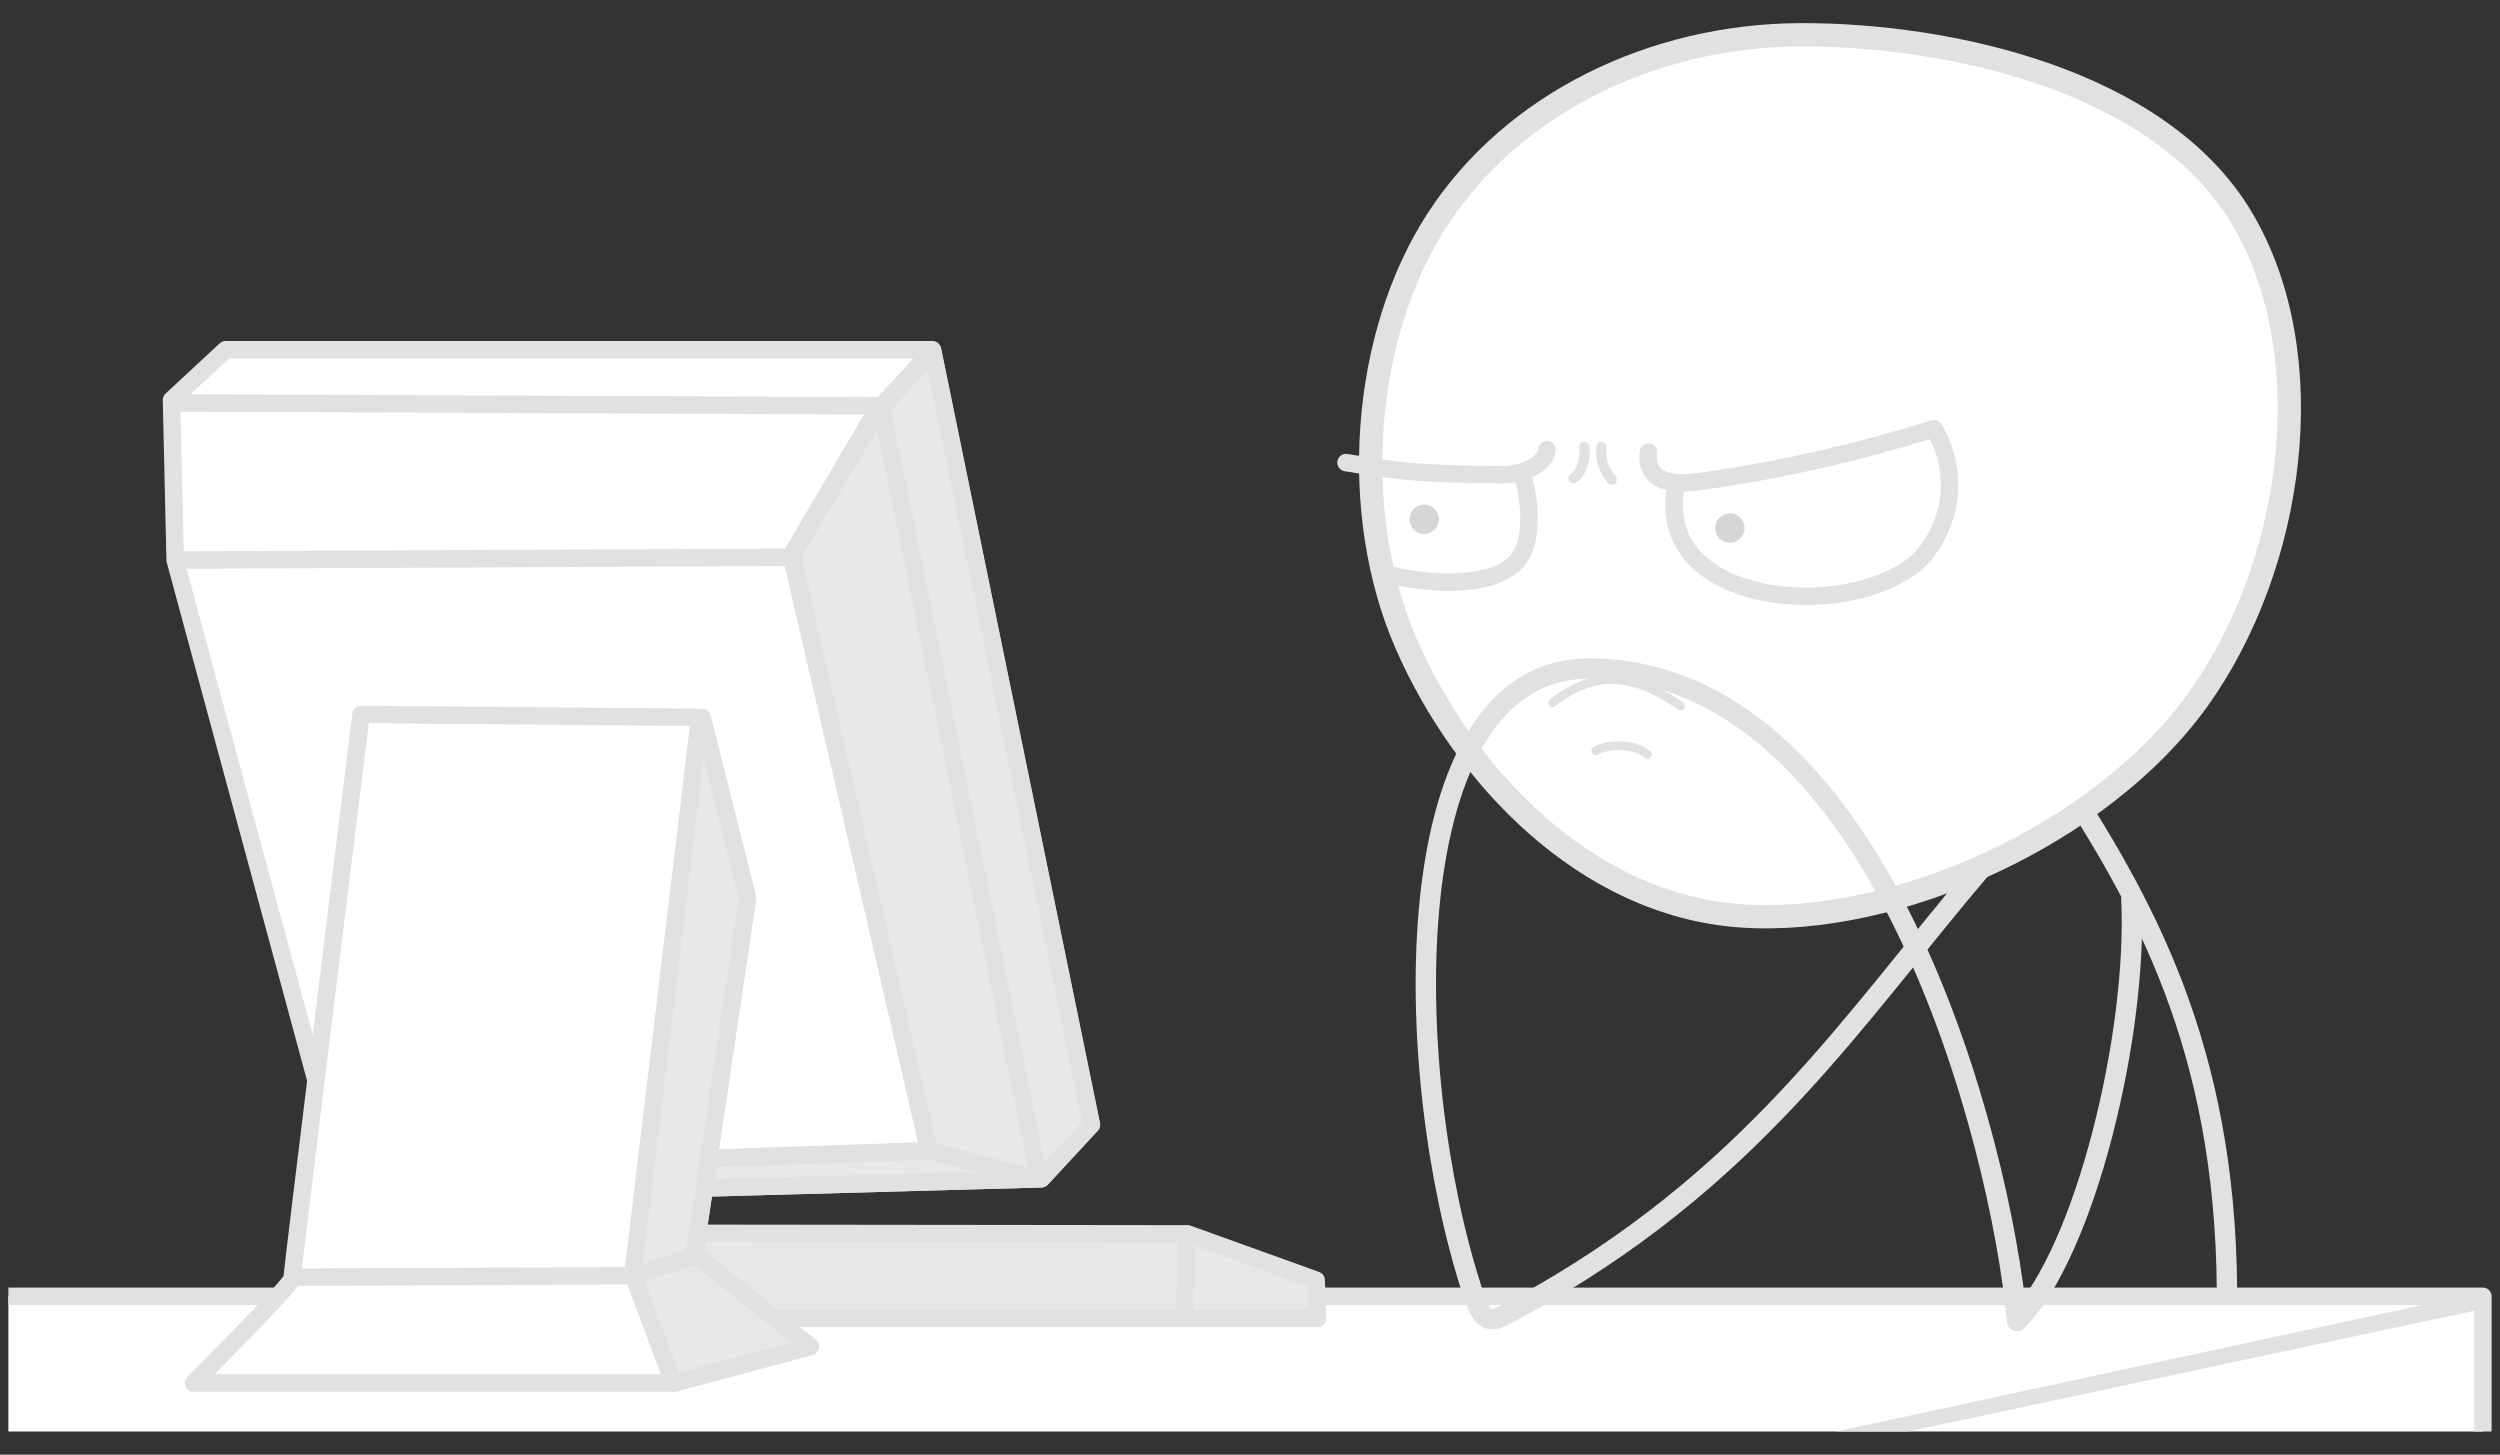 <svg xmlns="http://www.w3.org/2000/svg" width="1718.63" height="1000"><rect width="100%" height="100%" fill="#333333" stroke="none"/><g transform="translate(862.375 -229.895)"><path d="M844.488 1213.987v-92.934H-856.61v92.934z" fill="#fff"/><path d="M-856.61 1121.053h1701.1v92.934" fill="none" stroke="#e1e1e1" stroke-width="12" stroke-linejoin="round" stroke-dashoffset=".8"/><path d="M830.5 1121.063L399.875 1214h49.412l394.353-84.113-4.515-8.824z" style="line-height:normal;-inkscape-font-specification:Sans;text-indent:0;text-align:start;text-decoration-line:none;text-transform:none" overflow="visible" color="#e1e1e1" font-family="Sans" fill="#e1e1e1"/><path d="M-486.388 1077.616l440.426.505 88.388 31.82 1.01 26.267H-478.81" fill="#e8e8e8" stroke="#e1e1e1" stroke-width="12" stroke-linejoin="round" stroke-dashoffset=".8"/><path d="M-46.467 1079.13l-1.5 53.713" fill="none" stroke="#e1e1e1" stroke-width="12" stroke-linejoin="round" stroke-dashoffset=".8"/><path d="M-741.957 614.966l118.693 438.406 476.792-13.132 34.375-37.16-109.27-532.77H-707.25l-37.232 34.55z" fill="#fff" stroke="#e1e1e1" stroke-width="12" stroke-linejoin="round" stroke-dashoffset=".8"/><path d="M-221.255 470.9l-35.407 38.28-61.093 102.5 93.937 409.282-168.562 5.718-45.188 21.563 291.094-8 34.375-37.156z" fill="#e8e8e8" stroke="#e1e1e1" stroke-width="12" stroke-linecap="round" stroke-linejoin="round"/><path d="M-745.493 506.88l488.914 2.02 108.09 529.32" fill="none" stroke="#e1e1e1" stroke-width="12" stroke-linejoin="round" stroke-dashoffset=".8"/><path d="M-223.575 1021.098l-94.623-408.152-423.76 2.02m422.75-2.02l60.61-103.036m109.095 530.33l-74.072-19.142-158.68 5.664" fill="none" stroke="#e1e1e1" stroke-width="12" stroke-linejoin="round" stroke-dashoffset=".8"/><path d="M-729.33 1180.652s67.68-67.68 67.68-71.72c0-4.042 47.477-387.9 47.477-387.9l234.356 2.02 31.314 124.25-36.365 244.456 79.455 63.783-93.597 25.114z" fill="#fff" stroke="#e1e1e1" stroke-width="12" stroke-linejoin="round" stroke-dashoffset=".8"/><path d="M-379.13 725.805l-2.72 1.282-45.437 378.812 27.907 74.75h.375l93.59-25.098-79.465-63.81 36.375-244.44z" fill="#e8e8e8" stroke="#e1e1e1" stroke-width="12" stroke-linejoin="round" stroke-dashoffset=".8"/><path d="M-385.878 1093.778l-40.406 13.132-234.356 1.01" fill="none" stroke="#e1e1e1" stroke-width="12" stroke-linejoin="round" stroke-dashoffset=".8"/><path d="M668.57 1116.648c-1.264-167.824-57.356-267.113-118.57-360" fill="none" stroke="#e1e1e1" stroke-width="14" stroke-linecap="round" stroke-linejoin="round" stroke-dashoffset=".8"/><path d="M678.57 379.505c56.438 94.554 36.097 239.28-30 331.43-66.094 92.148-207.194 156.16-314.284 148.57-107.09-7.59-190.798-97.192-230-187.143-39.203-89.95-30.503-211.344 21.428-291.428 51.932-80.084 148.603-126.88 250-127.143 101.398-.26 246.42 31.16 302.857 125.717z" fill="#fff" stroke="#e1e1e1" stroke-width="16" stroke-linecap="round" stroke-linejoin="round" stroke-dashoffset=".8"/><path d="M62.95 547.903c23.864 3.59 39.282 8.063 107.43 8.362 14.184.063 30.02-7.317 30.752-17.328" fill="none" stroke="#e1e1e1" stroke-width="12" stroke-linecap="round" stroke-linejoin="round" stroke-dashoffset=".8"/><path d="M88.893 624.058c29.884 8.08 72.606 10.153 90.14-6.967 17.53-17.12 6.835-59.45 2.794-67.53" fill="none" stroke="#e1e1e1" stroke-width="12" stroke-linejoin="round" stroke-dashoffset=".8"/><path d="M270.745 540.654c-2.183 21.868 18.49 22.653 35.89 20.21 64.54-9.057 113.267-21.882 160.695-36.205 22.954 40.006 4.333 81.32-17.713 96.302-36.266 24.645-103.46 25.506-138.01.327-21.933-15.985-25.665-36.968-21.786-58.215" fill="none" stroke="#e1e1e1" stroke-width="12" stroke-linecap="round" stroke-linejoin="round" stroke-dashoffset=".8"/><circle transform="translate(108.193 199.24) scale(.667)" cx="327.794" cy="590.217" r="15.152" fill="#d6d6d6"/><circle transform="translate(-101.954 193.204) scale(.667)" cx="327.794" cy="590.217" r="15.152" fill="#d6d6d6"/><path d="M205 713.076c30.174-23.822 56.735-19.52 87.857 2.143" fill="none" stroke="#e1e1e1" stroke-width="6" stroke-linecap="round"/><path d="M602.857 848.076c4.413 91.874-31.512 242.2-78.57 290C513.2 1016.063 430.337 689.74 230 689.506c-134.33-.16-130.104 276.372-79.963 428.82 8.08 24.567 12.98 20.664 31.537 10.543 160.7-87.64 229.534-198.26 319.403-303.618" fill="none" stroke="#e1e1e1" stroke-width="14" stroke-linecap="round" stroke-linejoin="round" stroke-dashoffset=".8"/><path d="M226.7 537c1.105 5.85-1.082 18.124-7.43 21.608m19.236-21.436c-.836 9.992 1.712 14.86 7.09 22.57" fill="none" stroke="#e1e1e1" stroke-width="7" stroke-linecap="round" stroke-linejoin="round" stroke-dashoffset=".8"/><path d="M234.652 746.054c8.447-4.858 26.123-5.24 35.45 2.493" fill="none" stroke="#e1e1e1" stroke-width="6" stroke-linecap="round"/><path d="M-256.58 510.747l33.784-37.997" fill="#fff" stroke="#e1e1e1" stroke-width="12"/></g></svg>